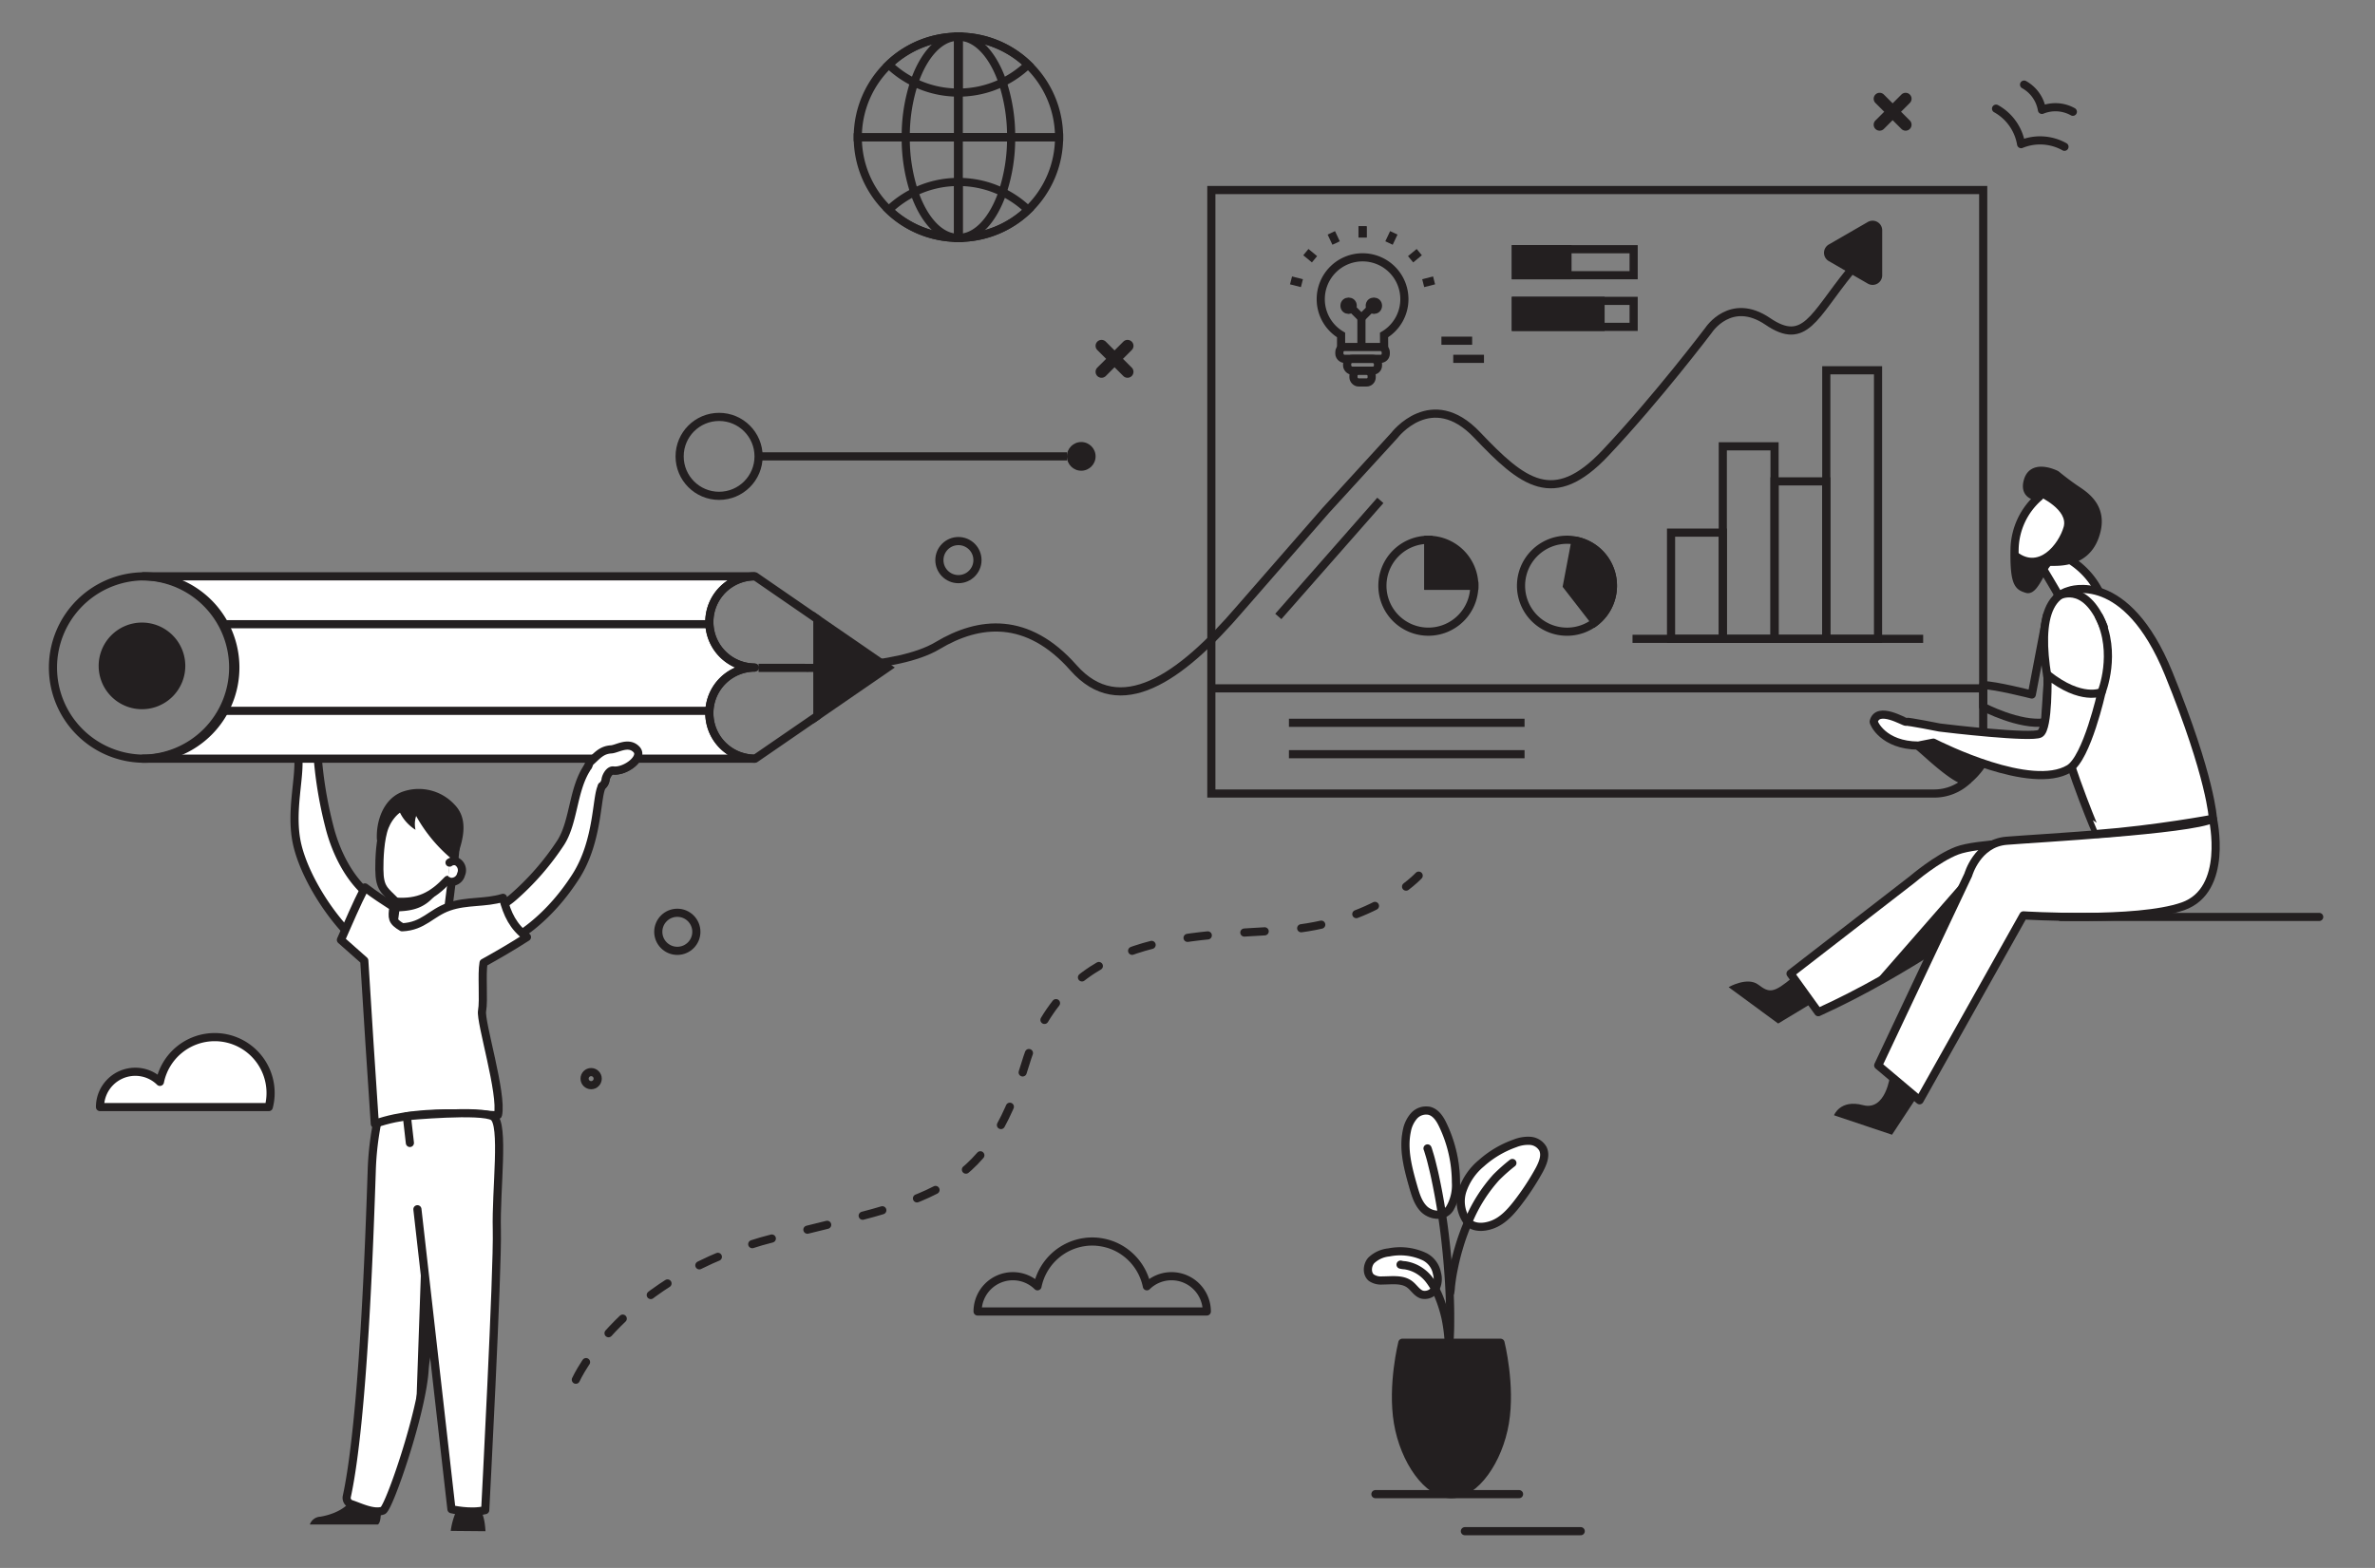 <svg xmlns="http://www.w3.org/2000/svg" xmlns:xlink="http://www.w3.org/1999/xlink" width="583" height="385" viewBox="0 0 583 385">
  <rect x="0" y="0" width="583" height="385" fill="#808080" stroke="none"/>
  <defs>
    <clipPath id="clip-path">
      <rect id="Rectangle_1434" data-name="Rectangle 1434" width="583" height="385" transform="translate(296 283)" fill="#444"/>
    </clipPath>
  </defs>
  <g id="Home_Img" transform="translate(-296 -283)" clip-path="url(#clip-path)">
    <g id="Group_661" data-name="Group 661" transform="translate(3016.639 -594.754)">
      <circle id="Ellipse_95" data-name="Ellipse 95" cx="4.674" cy="4.674" r="4.674" transform="translate(-2490.043 1010.61)" fill="none" stroke="#231f20" stroke-miterlimit="10" stroke-width="2"/>
      <circle id="Ellipse_96" data-name="Ellipse 96" cx="1.608" cy="1.608" r="1.608" transform="translate(-2577.138 1140.999)" fill="none" stroke="#231f20" stroke-miterlimit="10" stroke-width="2"/>
      <circle id="Ellipse_97" data-name="Ellipse 97" cx="4.674" cy="4.674" r="4.674" transform="translate(-2559.049 1101.88)" fill="none" stroke="#231f20" stroke-miterlimit="10" stroke-width="2"/>
      <path id="Path_703" data-name="Path 703" d="M-2478.251,957.708a1.469,1.469,0,0,1,0,2.072,1.451,1.451,0,0,1-1.033.428,1.454,1.454,0,0,1-1.033-.428l-2.153-2.154-2.153,2.154a1.469,1.469,0,0,1-2.072,0,1.468,1.468,0,0,1,0-2.072l2.154-2.153-2.154-2.153a1.461,1.461,0,0,1,0-2.066,1.469,1.469,0,0,1,2.072,0l2.153,2.153,2.153-2.153a1.462,1.462,0,0,1,2.066,0,1.44,1.44,0,0,1,.43,1.033,1.442,1.442,0,0,1-.43,1.033l-2.153,2.153Z" transform="translate(35.422 10.305)" fill="#231f20"/>
      <path id="Path_704" data-name="Path 704" d="M-2313.685,905.434a1.468,1.468,0,0,1,0,2.071,1.448,1.448,0,0,1-1.033.428,1.449,1.449,0,0,1-1.033-.428l-2.153-2.154-2.154,2.154a1.468,1.468,0,0,1-2.071,0,1.468,1.468,0,0,1,0-2.071l2.154-2.154-2.154-2.153a1.462,1.462,0,0,1,0-2.066,1.468,1.468,0,0,1,2.071,0l2.154,2.154,2.153-2.154a1.462,1.462,0,0,1,2.066,0,1.441,1.441,0,0,1,.428,1.033,1.439,1.439,0,0,1-.428,1.033l-2.154,2.153Z" transform="translate(61.857 1.908)" fill="#231f20"/>
      <g id="Group_645" data-name="Group 645" transform="translate(-2510.074 886.754)">
        <path id="Path_705" data-name="Path 705" d="M-2512.712,886.754v24.705h-24.705a24.64,24.64,0,0,1,7.61-17.839,24.6,24.6,0,0,1,16.761-6.859C-2512.937,886.754-2512.821,886.754-2512.712,886.754Z" transform="translate(2537.417 -886.754)" fill="none" stroke="#231f20" stroke-miterlimit="10" stroke-width="2"/>
        <path id="Path_706" data-name="Path 706" d="M-2513.765,886.754v13.733a24.583,24.583,0,0,1-10.845-2.5,24.747,24.747,0,0,1-6.25-4.364,24.6,24.6,0,0,1,16.761-6.859C-2513.99,886.754-2513.875,886.754-2513.765,886.754Z" transform="translate(2538.47 -886.754)" fill="none" stroke="#231f20" stroke-miterlimit="10" stroke-width="2"/>
        <path id="Path_707" data-name="Path 707" d="M-2514.341,886.754v24.705h-12.936a42.188,42.188,0,0,1,2.091-13.475c2.253-6.6,6.11-11.012,10.511-11.223C-2514.566,886.754-2514.45,886.754-2514.341,886.754Z" transform="translate(2539.046 -886.754)" fill="none" stroke="#231f20" stroke-miterlimit="10" stroke-width="2"/>
        <path id="Path_708" data-name="Path 708" d="M-2516.131,886.754v24.705h24.705a24.636,24.636,0,0,0-7.612-17.839,24.6,24.6,0,0,0-16.76-6.859C-2515.907,886.754-2516.022,886.754-2516.131,886.754Z" transform="translate(2540.836 -886.754)" fill="none" stroke="#231f20" stroke-miterlimit="10" stroke-width="2"/>
        <path id="Path_709" data-name="Path 709" d="M-2516.131,886.754v13.733a24.574,24.574,0,0,0,10.844-2.5,24.716,24.716,0,0,0,6.25-4.364,24.6,24.6,0,0,0-16.76-6.859C-2515.907,886.754-2516.022,886.754-2516.131,886.754Z" transform="translate(2540.836 -886.754)" fill="none" stroke="#231f20" stroke-miterlimit="10" stroke-width="2"/>
        <path id="Path_710" data-name="Path 710" d="M-2516.131,886.754v24.705h12.937a42.18,42.18,0,0,0-2.093-13.475c-2.251-6.6-6.108-11.012-10.511-11.223C-2515.907,886.754-2516.022,886.754-2516.131,886.754Z" transform="translate(2540.836 -886.754)" fill="none" stroke="#231f20" stroke-miterlimit="10" stroke-width="2"/>
        <path id="Path_711" data-name="Path 711" d="M-2512.712,932.745V908.04h-24.705a24.64,24.64,0,0,0,7.61,17.839,24.6,24.6,0,0,0,16.761,6.859C-2512.937,932.745-2512.821,932.745-2512.712,932.745Z" transform="translate(2537.417 -883.335)" fill="none" stroke="#231f20" stroke-miterlimit="10" stroke-width="2"/>
        <path id="Path_712" data-name="Path 712" d="M-2513.765,931.227V917.494a24.567,24.567,0,0,0-10.845,2.5,24.744,24.744,0,0,0-6.25,4.363,24.6,24.6,0,0,0,16.761,6.859C-2513.99,931.227-2513.875,931.227-2513.765,931.227Z" transform="translate(2538.47 -881.816)" fill="none" stroke="#231f20" stroke-miterlimit="10" stroke-width="2"/>
        <path id="Path_713" data-name="Path 713" d="M-2514.341,932.745V908.04h-12.936a42.2,42.2,0,0,0,2.091,13.476c2.253,6.6,6.11,11.011,10.511,11.222C-2514.566,932.745-2514.45,932.745-2514.341,932.745Z" transform="translate(2539.046 -883.335)" fill="none" stroke="#231f20" stroke-miterlimit="10" stroke-width="2"/>
        <path id="Path_714" data-name="Path 714" d="M-2516.131,932.745V908.04h24.705a24.636,24.636,0,0,1-7.612,17.839,24.591,24.591,0,0,1-16.76,6.859C-2515.907,932.745-2516.022,932.745-2516.131,932.745Z" transform="translate(2540.836 -883.335)" fill="none" stroke="#231f20" stroke-miterlimit="10" stroke-width="2"/>
        <path id="Path_715" data-name="Path 715" d="M-2516.131,931.227V917.494a24.559,24.559,0,0,1,10.844,2.5,24.713,24.713,0,0,1,6.25,4.363,24.591,24.591,0,0,1-16.76,6.859C-2515.907,931.227-2516.022,931.227-2516.131,931.227Z" transform="translate(2540.836 -881.816)" fill="none" stroke="#231f20" stroke-miterlimit="10" stroke-width="2"/>
        <path id="Path_716" data-name="Path 716" d="M-2516.131,932.745V908.04h12.937a42.187,42.187,0,0,1-2.093,13.476c-2.251,6.6-6.108,11.011-10.511,11.222C-2515.907,932.745-2516.022,932.745-2516.131,932.745Z" transform="translate(2540.836 -883.335)" fill="none" stroke="#231f20" stroke-miterlimit="10" stroke-width="2"/>
      </g>
      <circle id="Ellipse_98" data-name="Ellipse 98" cx="9.69" cy="9.69" r="9.69" transform="translate(-2553.808 980.123)" fill="none" stroke="#231f20" stroke-miterlimit="10" stroke-width="2"/>
      <circle id="Ellipse_99" data-name="Ellipse 99" cx="3.523" cy="3.523" r="3.523" transform="translate(-2458.745 986.291)" fill="#231f20"/>
      <line id="Line_34" data-name="Line 34" x2="75.683" transform="translate(-2534.428 989.814)" fill="none" stroke="#231f20" stroke-miterlimit="10" stroke-width="2"/>
      <line id="Line_35" data-name="Line 35" x2="189.466" transform="translate(-2423.285 1046.774)" fill="none" stroke="#231f20" stroke-miterlimit="10" stroke-width="2"/>
      <path id="Path_717" data-name="Path 717" d="M-2276.87,1064.011a11.958,11.958,0,0,1-8.322,3.377h-177.449V919.2h189.473v136.165a12.1,12.1,0,0,1-.139,1.845" transform="translate(39.354 5.212)" fill="none" stroke="#231f20" stroke-miterlimit="10" stroke-width="2"/>
      <path id="Path_718" data-name="Path 718" d="M-2558.4,1033.756h10.871s22.923.621,33.078-5.472,22.052-7.347,33.368,5.467,26.114,2.716,40.912-14.578l20.988-24.063,16.863-18.443s9.059-11.928,20.277-.128,18.764,17.99,31.531,4.449,25.34-30.176,25.34-30.176,5.417-8.317,14.508-2.127,11.3-1.316,20.119-12.187" transform="translate(23.972 7.99)" fill="none" stroke="#231f20" stroke-miterlimit="10" stroke-width="2"/>
      <path id="Path_719" data-name="Path 719" d="M-2322.312,926.009l-9.571,5.526a2.354,2.354,0,0,0,0,4.078l9.571,5.526a2.355,2.355,0,0,0,3.533-2.039V928.048A2.355,2.355,0,0,0-2322.312,926.009Z" transform="translate(60.169 6.254)" fill="#231f20"/>
      <g id="Group_646" data-name="Group 646" transform="translate(-2396.432 940.937)">
        <rect id="Rectangle_1003" data-name="Rectangle 1003" width="11.389" height="2.902" rx="1.25" transform="translate(4.573 22.025)" fill="none" stroke="#231f20" stroke-miterlimit="10" stroke-width="2"/>
        <rect id="Rectangle_1004" data-name="Rectangle 1004" width="7.568" height="2.902" rx="1.25" transform="translate(6.483 24.927)" fill="none" stroke="#231f20" stroke-miterlimit="10" stroke-width="2"/>
        <rect id="Rectangle_1005" data-name="Rectangle 1005" width="4.473" height="2.902" rx="1.25" transform="translate(8.031 27.828)" fill="none" stroke="#231f20" stroke-miterlimit="10" stroke-width="2"/>
        <path id="Path_720" data-name="Path 720" d="M-2423.94,955.778l-.022-3.271a10.232,10.232,0,0,0,4.991-8.809,10.263,10.263,0,0,0-10.26-10.26A10.266,10.266,0,0,0-2439.5,943.7a10.232,10.232,0,0,0,4.991,8.809v3.517" transform="translate(2439.503 -933.438)" fill="none" stroke="#231f20" stroke-miterlimit="10" stroke-width="2"/>
        <line id="Line_36" data-name="Line 36" y2="7.157" transform="translate(9.989 14.868)" fill="none" stroke="#231f20" stroke-miterlimit="10" stroke-width="2"/>
        <path id="Path_721" data-name="Path 721" d="M-2433.179,943.967l2.648,2.648,2.492-2.492" transform="translate(2440.519 -931.747)" fill="none" stroke="#231f20" stroke-miterlimit="10" stroke-width="2"/>
        <circle id="Ellipse_100" data-name="Ellipse 100" cx="1.01" cy="1.01" r="1.01" transform="translate(5.83 10.878)" fill="none" stroke="#231f20" stroke-miterlimit="10" stroke-width="2"/>
        <circle id="Ellipse_101" data-name="Ellipse 101" cx="1.01" cy="1.01" r="1.01" transform="translate(12.032 10.878)" fill="none" stroke="#231f20" stroke-miterlimit="10" stroke-width="2"/>
      </g>
      <g id="Group_647" data-name="Group 647" transform="translate(-2403.723 933.317)">
        <line id="Line_37" data-name="Line 37" y1="2.757" transform="translate(17.558)" fill="none" stroke="#231f20" stroke-miterlimit="10" stroke-width="2"/>
        <line id="Line_38" data-name="Line 38" x1="1.175" y1="2.493" transform="translate(9.888 1.614)" fill="none" stroke="#231f20" stroke-miterlimit="10" stroke-width="2"/>
        <line id="Line_39" data-name="Line 39" x1="2.126" y1="1.755" transform="translate(3.638 6.344)" fill="none" stroke="#231f20" stroke-miterlimit="10" stroke-width="2"/>
        <line id="Line_40" data-name="Line 40" x1="2.671" y1="0.681" transform="translate(0 13.287)" fill="none" stroke="#231f20" stroke-miterlimit="10" stroke-width="2"/>
      </g>
      <g id="Group_648" data-name="Group 648" transform="translate(-2386.166 933.317)">
        <line id="Line_41" data-name="Line 41" y1="2.757" fill="none" stroke="#231f20" stroke-miterlimit="10" stroke-width="2"/>
        <line id="Line_42" data-name="Line 42" y1="2.493" x2="1.175" transform="translate(6.495 1.614)" fill="none" stroke="#231f20" stroke-miterlimit="10" stroke-width="2"/>
        <line id="Line_43" data-name="Line 43" y1="1.755" x2="2.126" transform="translate(11.794 6.344)" fill="none" stroke="#231f20" stroke-miterlimit="10" stroke-width="2"/>
        <line id="Line_44" data-name="Line 44" y1="0.681" x2="2.671" transform="translate(14.887 13.287)" fill="none" stroke="#231f20" stroke-miterlimit="10" stroke-width="2"/>
      </g>
      <line id="Line_45" data-name="Line 45" y1="28.493" x2="25.05" transform="translate(-2406.85 1000.625)" fill="none" stroke="#231f20" stroke-miterlimit="10" stroke-width="2"/>
      <path id="Path_722" data-name="Path 722" d="M-2296.672,901.989a12.274,12.274,0,0,1,6.15,8.709,12.268,12.268,0,0,1,10.642.645" transform="translate(66.014 2.447)" fill="none" stroke="#231f20" stroke-linecap="round" stroke-linejoin="round" stroke-width="2"/>
      <path id="Path_723" data-name="Path 723" d="M-2290.746,896.9a8.748,8.748,0,0,1,4.383,6.207,8.746,8.746,0,0,1,7.585.46" transform="translate(66.966 1.629)" fill="none" stroke="#231f20" stroke-linecap="round" stroke-linejoin="round" stroke-width="2"/>
      <path id="Path_724" data-name="Path 724" d="M-2655.814,1112.13a13.591,13.591,0,0,1-.443,3.456h-41.432a8.665,8.665,0,0,1,8.664-8.664,8.593,8.593,0,0,1,6.045,2.474,13.725,13.725,0,0,1,13.449-10.984A13.718,13.718,0,0,1-2655.814,1112.13Z" transform="translate(1.598 33.999)" fill="#fff" stroke="#231f20" stroke-linecap="round" stroke-linejoin="round" stroke-width="2"/>
      <path id="Path_725" data-name="Path 725" d="M-2455.812,1158.834h-56.268a8.659,8.659,0,0,1,8.658-8.659,8.572,8.572,0,0,1,6.012,2.438l.035.035a13.773,13.773,0,0,1,10.539-10.678c.36-.081.72-.139,1.079-.186a5.069,5.069,0,0,1,.6-.07,3.285,3.285,0,0,1,.476-.035c.22-.012.429-.023.65-.023h.162c.221,0,.43.011.65.023a3.276,3.276,0,0,1,.476.035,5.572,5.572,0,0,1,.615.07c.2.023.4.058.592.093.348.058.685.139,1.021.22a13.907,13.907,0,0,1,1.961.662,13.764,13.764,0,0,1,8.031,9.888l.035-.035a8.594,8.594,0,0,1,6.012-2.437A8.659,8.659,0,0,1-2455.812,1158.834Z" transform="translate(31.413 40.945)" fill="none" stroke="#231f20" stroke-linecap="round" stroke-linejoin="round" stroke-width="2"/>
      <path id="Path_726" data-name="Path 726" d="M-2597.048,1188.025s11.387-25.454,48.936-34.893,51.563-10.065,61.4-42.636,40.859-31.251,63.3-32.86,33.257-13.385,33.257-13.385" transform="translate(17.764 28.511)" fill="none" stroke="#231f20" stroke-linecap="round" stroke-linejoin="round" stroke-width="2" stroke-dasharray="5 9"/>
      <g id="Group_649" data-name="Group 649" transform="translate(-2319.899 968.674)">
        <rect id="Rectangle_1006" data-name="Rectangle 1006" width="12.702" height="26.079" transform="translate(9.459 39.862)" fill="none" stroke="#231f20" stroke-miterlimit="10" stroke-width="2"/>
        <rect id="Rectangle_1007" data-name="Rectangle 1007" width="12.702" height="47.272" transform="translate(22.161 18.67)" fill="none" stroke="#231f20" stroke-miterlimit="10" stroke-width="2"/>
        <rect id="Rectangle_1008" data-name="Rectangle 1008" width="12.702" height="38.664" transform="translate(34.863 27.278)" fill="none" stroke="#231f20" stroke-miterlimit="10" stroke-width="2"/>
        <rect id="Rectangle_1009" data-name="Rectangle 1009" width="12.702" height="65.942" transform="translate(47.565)" fill="none" stroke="#231f20" stroke-miterlimit="10" stroke-width="2"/>
        <line id="Line_46" data-name="Line 46" x2="71.347" transform="translate(0 65.942)" fill="none" stroke="#231f20" stroke-miterlimit="10" stroke-width="2"/>
      </g>
      <line id="Line_47" data-name="Line 47" x2="7.544" transform="translate(-2366.808 961.414)" fill="none" stroke="#231f20" stroke-miterlimit="10" stroke-width="2"/>
      <line id="Line_48" data-name="Line 48" x2="7.544" transform="translate(-2363.907 965.864)" fill="none" stroke="#231f20" stroke-miterlimit="10" stroke-width="2"/>
      <line id="Line_49" data-name="Line 49" x2="57.838" transform="translate(-2404.239 1055.232)" fill="none" stroke="#231f20" stroke-miterlimit="10" stroke-width="2"/>
      <line id="Line_50" data-name="Line 50" x2="57.838" transform="translate(-2404.239 1062.944)" fill="none" stroke="#231f20" stroke-miterlimit="10" stroke-width="2"/>
      <g id="Group_651" data-name="Group 651" transform="translate(-2381.297 1010.288)">
        <path id="Path_727" data-name="Path 727" d="M-2403.9,1004.483a11.274,11.274,0,0,1-11.277,11.277,11.281,11.281,0,0,1-11.285-11.277,11.288,11.288,0,0,1,11.285-11.285v11.285Z" transform="translate(2426.463 -993.19)" fill="none" stroke="#231f20" stroke-miterlimit="10" stroke-width="2"/>
        <path id="Path_728" data-name="Path 728" d="M-2405.463,1004.483h-11.277V993.2A11.281,11.281,0,0,1-2405.463,1004.483Z" transform="translate(2428.025 -993.19)" fill="#231f20" stroke="#231f20" stroke-miterlimit="10" stroke-width="2"/>
        <g id="Group_650" data-name="Group 650" transform="translate(34.03)">
          <path id="Path_729" data-name="Path 729" d="M-2374.584,1004.487a11.278,11.278,0,0,1-4.365,8.914,11.265,11.265,0,0,1-6.914,2.365,11.277,11.277,0,0,1-11.28-11.279,11.292,11.292,0,0,1,11.28-11.3,9.765,9.765,0,0,1,2.1.217A11.255,11.255,0,0,1-2374.584,1004.487Z" transform="translate(2397.143 -993.191)" fill="none" stroke="#231f20" stroke-miterlimit="10" stroke-width="2"/>
          <path id="Path_730" data-name="Path 730" d="M-2376.145,1004.457a11.278,11.278,0,0,1-4.365,8.914l-6.914-8.914,2.1-11.079A11.255,11.255,0,0,1-2376.145,1004.457Z" transform="translate(2398.704 -993.161)" fill="#231f20" stroke="#231f20" stroke-miterlimit="10" stroke-width="2"/>
        </g>
      </g>
      <g id="Group_652" data-name="Group 652" transform="translate(-2348.535 938.948)">
        <rect id="Rectangle_1010" data-name="Rectangle 1010" width="28.91" height="6.383" transform="translate(0 12.683)" fill="none" stroke="#231f20" stroke-miterlimit="10" stroke-width="2"/>
        <rect id="Rectangle_1011" data-name="Rectangle 1011" width="20.79" height="6.383" transform="translate(0 12.683)" fill="#231f20" stroke="#231f20" stroke-miterlimit="10" stroke-width="2"/>
        <rect id="Rectangle_1012" data-name="Rectangle 1012" width="28.91" height="6.383" fill="none" stroke="#231f20" stroke-miterlimit="10" stroke-width="2"/>
        <rect id="Rectangle_1013" data-name="Rectangle 1013" width="12.67" height="6.383" fill="#231f20" stroke="#231f20" stroke-miterlimit="10" stroke-width="2"/>
      </g>
      <g id="Group_655" data-name="Group 655" transform="translate(-2384.856 1150.433)">
        <g id="Group_654" data-name="Group 654">
          <g id="freepik--Plant--inject-4">
            <path id="Path_731" data-name="Path 731" d="M-2410.74,1138.049c-1.632,2.325-4.786,1.553-6.251.128s-2.081-3.477-2.647-5.431c-1.279-4.484-2.569-9.182-1.611-13.743a7.738,7.738,0,0,1,1.757-3.731,4,4,0,0,1,3.78-1.25c1.592.42,2.588,1.953,3.3,3.467a32.755,32.755,0,0,1,3.213,14.055,11.3,11.3,0,0,1-1.542,6.505" transform="translate(2430.806 -1113.94)" fill="#fff" stroke="#231f20" stroke-linecap="round" stroke-linejoin="round" stroke-width="2"/>
            <g id="Group_653" data-name="Group 653" transform="translate(9.225)" opacity="0.2">
              <path id="Path_732" data-name="Path 732" d="M-2410.74,1138.049c-1.632,2.325-4.786,1.553-6.251.128s-2.081-3.477-2.647-5.431c-1.279-4.484-2.569-9.182-1.611-13.743a7.738,7.738,0,0,1,1.757-3.731,4,4,0,0,1,3.78-1.25c1.592.42,2.588,1.953,3.3,3.467a32.755,32.755,0,0,1,3.213,14.055,11.3,11.3,0,0,1-1.542,6.505" transform="translate(2421.582 -1113.94)" fill="#fff" stroke="#231f20" stroke-linecap="round" stroke-linejoin="round" stroke-width="2"/>
            </g>
            <path id="Path_733" data-name="Path 733" d="M-2415.577,1145.074a14.044,14.044,0,0,0-8.792-1.075,7.254,7.254,0,0,0-4.316,1.953c-1,1.075-1.241,3.2-.02,4.239a4.176,4.176,0,0,0,2.725.694c2.314,0,4.884-.429,6.729.976,1.046.792,1.749,2.11,3.008,2.5a2.988,2.988,0,0,0,3.292-1.475,5.076,5.076,0,0,0,.371-3.75A5.72,5.72,0,0,0-2415.577,1145.074Z" transform="translate(2429.53 -1109.156)" fill="#fff" stroke="#231f20" stroke-linecap="round" stroke-linejoin="round" stroke-width="2"/>
            <path id="Path_734" data-name="Path 734" d="M-2408.153,1140.36a8.456,8.456,0,0,1-1.309-7.813,14.965,14.965,0,0,1,4.619-6.681,24.648,24.648,0,0,1,8.254-4.884,8.694,8.694,0,0,1,3.712-.626,3.909,3.909,0,0,1,3.115,1.885c.869,1.661,0,3.663-.869,5.3a63.08,63.08,0,0,1-5.431,8.244c-1.631,2.09-3.5,4.151-5.968,5.1s-5.05.83-6.358-.889" transform="translate(2432.683 -1112.911)" fill="#fff" stroke="#231f20" stroke-linecap="round" stroke-linejoin="round" stroke-width="2"/>
            <path id="Path_735" data-name="Path 735" d="M-2410.5,1167.856a3.8,3.8,0,0,1-.147-1.055c-.078-.761-.166-1.728-.283-2.881a40.1,40.1,0,0,0-.635-4.22,33,33,0,0,0-1.533-4.991,18.231,18.231,0,0,0-2.54-4.522,9.5,9.5,0,0,0-3.214-2.638,9.074,9.074,0,0,0-2.715-.85,4.92,4.92,0,0,1-1.055-.156" transform="translate(2430.639 -1108.702)" fill="none" stroke="#231f20" stroke-linecap="round" stroke-linejoin="round" stroke-width="2"/>
            <path id="Path_736" data-name="Path 736" d="M-2416.919,1121.963a3.089,3.089,0,0,1,.166.458l.409,1.349c.177.576.362,1.3.566,2.139s.449,1.8.675,2.861a158.05,158.05,0,0,1,2.686,16.8c.714,6.6,1.035,12.62,1.055,16.975,0,2.179,0,3.908-.077,5.158,0,.576-.069,1.035-.088,1.407a3.2,3.2,0,0,1-.088.478" transform="translate(2431.555 -1112.651)" fill="none" stroke="#231f20" stroke-linecap="round" stroke-linejoin="round" stroke-width="2"/>
            <path id="Path_737" data-name="Path 737" d="M-2396.855,1125.043a43.424,43.424,0,0,0-3.973,3.527,37.677,37.677,0,0,0-6.8,10.792,53.874,53.874,0,0,0-2.4,6.642c-.624,2.08-1.036,4-1.353,5.606s-.47,2.943-.575,3.835a9.046,9.046,0,0,1-.173,1.446" transform="translate(2432.324 -1112.156)" fill="none" stroke="#231f20" stroke-linecap="round" stroke-linejoin="round" stroke-width="2"/>
          </g>
          <path id="Path_738" data-name="Path 738" d="M-2396.856,1182.738c-1.554,9.229-7.3,17.508-13.125,17.508s-11.569-8.27-13.123-17.508,1.075-19.667,1.075-19.667h24.1S-2395.3,1173.509-2396.856,1182.738Z" transform="translate(2430.482 -1106.048)" fill="#231f20" stroke="#231f20" stroke-linecap="round" stroke-linejoin="round" stroke-width="2"/>
          <line id="Line_51" data-name="Line 51" x2="35.256" transform="translate(1.848 94.198)" fill="none" stroke="#231f20" stroke-linecap="round" stroke-linejoin="round" stroke-width="2"/>
        </g>
        <line id="Line_52" data-name="Line 52" x2="28.435" transform="translate(23.807 103.293)" fill="none" stroke="#231f20" stroke-linecap="round" stroke-linejoin="round" stroke-width="2"/>
      </g>
      <g id="Group_659" data-name="Group 659" transform="translate(-2707.639 1019.269)">
        <g id="freepik--Character--inject-2" transform="translate(59.304 30.981)">
          <path id="Path_739" data-name="Path 739" d="M-2623.511,1203.613a17.24,17.24,0,0,1,1.182-4.423c.825-1.65,6.073-.6,6.073-.6s1.049.9,1.274,5.1Z" transform="translate(2661.849 -1000.212)" fill="#231f20"/>
          <path id="Path_740" data-name="Path 740" d="M-2636.606,1202.734c1.233-.752.532-6.368.532-6.368s-5.747-4.6-6.538-1.077-5.458,5.1-8.116,5.53a2.854,2.854,0,0,0-2.579,1.915Z" transform="translate(2657.063 -1000.902)" fill="#231f20"/>
          <path id="Path_741" data-name="Path 741" d="M-2625.953,1174.339a26.682,26.682,0,0,0-.421,3.1c-.534,10.42-8.771,34.246-10.245,34.8-2.28.86-5.869-.968-7.747-1.567a1.61,1.61,0,0,1-1.13-1.83c4.079-18.752,5.578-63.76,6.123-79.748a72.528,72.528,0,0,1,1.657-13.614s20.091-5.361,20.21,1.419C-2617.4,1122.9-2624.161,1164.441-2625.953,1174.339Z" transform="translate(2658.312 -1013.831)" fill="#fff" stroke="#231f20" stroke-linecap="round" stroke-linejoin="round" stroke-width="2"/>
          <path id="Path_742" data-name="Path 742" d="M-2633.257,1111.057l11.485,101.237s4.663,1.125,8.29.225c0,0,3.109-58.943,2.851-68.839s2.231-26.483-.569-28.312S-2633.257,1111.057-2633.257,1111.057Z" transform="translate(2660.283 -1014.22)" fill="#fff"/>
          <path id="Path_743" data-name="Path 743" d="M-2619.254,1062.03c1.393-4.011,2.556-8.776-.767-12.225a11.956,11.956,0,0,0-12.923-3.167c-4.625,1.783-6.452,7.253-6.172,11.84,4.022-.5,8.011-1.179,12.016-1.762C-2624.485,1058.491-2621.915,1060.295-2619.254,1062.03Z" transform="translate(2659.337 -1024.689)" fill="#231f20"/>
          <path id="Path_744" data-name="Path 744" d="M-2629.658,1049.527c-3.606-1.209-6.567,2.353-7.634,5.089-1.182,3.037-1.333,8.071-1.315,10.484.038,4.853,1.331,5.138,4.13,8.055-.327,3.527-1,7.14-1.338,10.727,4.655-1.465,8.686,1.706,13.336-.276.342-7.889,2.574-20.477,2.8-27.26S-2626.051,1050.737-2629.658,1049.527Z" transform="translate(2659.424 -1024.142)" fill="#fff" stroke="#231f20" stroke-linecap="round" stroke-linejoin="round" stroke-width="2"/>
          <path id="Path_745" data-name="Path 745" d="M-2634.674,1070.684a25.109,25.109,0,0,0,8.959-2.095c-2.538,2.881-5.228,3.606-8.979,3.733C-2634.687,1071.776-2634.683,1071.229-2634.674,1070.684Z" transform="translate(2660.053 -1021.041)" fill="#231f20"/>
          <path id="Path_746" data-name="Path 746" d="M-2633.551,1064.112" transform="translate(2660.236 -1021.76)" fill="#eb996e"/>
          <path id="Path_747" data-name="Path 747" d="M-2637.48,1075.481c-.982,3.894-1.869,7.8-3.124,11.419-6.889-5.983-13.382-16.341-15.26-24.293s.795-16.668.2-21.778c-.474-4.086-.391-2.449-.391-2.468.129-2.673,1.722-4.781,3.335-7.016a1.832,1.832,0,0,1-.788-1.479,14.78,14.78,0,0,0-.2-1.926c1.561.21,2.093-.689,3.859-.137s3.616,3.74,3,5.617c-.278.848-.546.763-.771,1.269a2.561,2.561,0,0,1-.634.854c-1,1.193-2.442,2.28-2.591,3.791-.112,1.134-.3-3.128-.024,1.671a100.609,100.609,0,0,0,2.858,17.029C-2646.513,1064.078-2643.107,1071.4-2637.48,1075.481Z" transform="translate(2656.543 -1027.622)" fill="#fff" stroke="#231f20" stroke-linecap="round" stroke-linejoin="round" stroke-width="2"/>
          <g id="Group_656" data-name="Group 656" transform="translate(41.189 10.587)">
            <path id="Path_748" data-name="Path 748" d="M-2584,1042.847c-.968-.114-1.75,1.376-1.889,2.18a2.464,2.464,0,0,1-.9,1.665c-.015.014.112-.088.065-.038-1.508,2.2-.781,13.351-6.511,22.269s-14.239,16.761-25.2,19.365a32.874,32.874,0,0,1-2.626-3.97c.742-1.981,1.629-4.02,2.155-6,4.141-1.7,6.533-1.022,10.407-4.421a65.054,65.054,0,0,0,11.618-13.366c3.273-5.164,2.919-13.2,6.61-18.558.284-.413.306-.976.687-1.307,1.527-1.329,2.613-2.858,5.05-3,1.466-.086,4.226-2.03,6.191-.014S-2581.013,1043.2-2584,1042.847Z" transform="translate(2621.054 -1036.744)" fill="#fff" stroke="#231f20" stroke-linecap="round" stroke-linejoin="round" stroke-width="2"/>
          </g>
          <path id="Path_749" data-name="Path 749" d="M-2631.716,1076.53c5.265-.232,7.048-3.509,11.473-5.048s8.9-.836,13.3-2.183c1.046,4.069,2.489,7.08,5.877,9.637h0c-3.476,2.243-7.026,4.308-10.656,6.321-.511,2.732.117,9.175-.365,11.8s5.056,20.462,3.908,25.548c-.12.532-17.831-2.277-30.237,2.193-.885-13.359-1.782-26.719-2.581-40.084q-2.877-2.533-5.741-5.083c1.925-4.319,3.743-8.686,5.909-12.891,2.237,1.735,4.6,3.259,6.977,4.795C-2634.189,1074.233-2634.3,1075.014-2631.716,1076.53Z" transform="translate(2658.118 -1021.338)" fill="#fff" stroke="#231f20" stroke-linecap="round" stroke-linejoin="round" stroke-width="2"/>
          <path id="Path_750" data-name="Path 750" d="M-2618.458,1095.421" transform="translate(2662.66 -1016.731)" fill="#fff" stroke="#231f20" stroke-linecap="round" stroke-linejoin="round" stroke-width="2"/>
          <path id="Path_751" data-name="Path 751" d="M-2635.143,1070.488c5.578.387,8.961-1.33,12.744-5.348" transform="translate(2659.98 -1021.595)" fill="none" stroke="#231f20" stroke-linecap="round" stroke-linejoin="round" stroke-width="2"/>
          <path id="Path_752" data-name="Path 752" d="M-2621.4,1063.028a1.6,1.6,0,0,1,1.138-.124c.251-1.2.517-1.776.765-3.122s.466-3.448.694-4.954c-1.026-.986-2.149-2.21-3.079-3.181s-1.436-2.03-2.543-2.724-2.848-.476-4.149-.847c-1.806-1.222-5.961-2.68-6.216.317s2.1,5.988,4.45,7.43a6.365,6.365,0,0,1,.154-3.389A37.25,37.25,0,0,0-2621.4,1063.028Z" transform="translate(2660.034 -1024.569)" fill="#231f20"/>
          <path id="Path_753" data-name="Path 753" d="M-2624.135,1066a1.721,1.721,0,0,0,.418.218,2.4,2.4,0,0,0,2.841-1.782,2.408,2.408,0,0,0-1.112-3.169,1.919,1.919,0,0,0-1.714.279" transform="translate(2661.749 -1022.233)" fill="#fff" stroke="#231f20" stroke-linecap="round" stroke-linejoin="round" stroke-width="2"/>
          <path id="Path_754" data-name="Path 754" d="M-2630.2,1138.093l8.354,73.647s4.663,1.125,8.291.225c0,0,3.109-58.943,2.851-68.839s1.917-25.944-.882-27.773-21.206-.11-21.206-.11l.746,6.573" transform="translate(2660.358 -1013.665)" fill="#fff" stroke="#231f20" stroke-linecap="round" stroke-linejoin="round" stroke-width="2"/>
          <path id="Path_755" data-name="Path 755" d="M-2629.43,1143.024l-1.449,41.6,2.216-12.681,1.532-8.654Z" transform="translate(2660.665 -1009.085)" fill="#231f20"/>
        </g>
        <g id="Group_657" data-name="Group 657">
          <path id="Path_756" data-name="Path 756" d="M-2549.534,1034.514a11.191,11.191,0,0,0,11.2,11.189h-150.475a22.381,22.381,0,0,0,22.387-22.377,22.392,22.392,0,0,0-22.387-22.4h150.475a11.2,11.2,0,0,0-11.2,11.2,11.2,11.2,0,0,0,11.2,11.2A11.191,11.191,0,0,0-2549.534,1034.514Z" transform="translate(2710.663 -1000.929)" fill="#fff" stroke="#231f20" stroke-miterlimit="10" stroke-width="2"/>
          <path id="Path_757" data-name="Path 757" d="M-2685.252,1000.929a22.4,22.4,0,0,0-22.387,22.4,22.387,22.387,0,0,0,22.387,22.377,22.381,22.381,0,0,0,22.386-22.377A22.391,22.391,0,0,0-2685.252,1000.929Z" transform="translate(2707.639 -1000.929)" fill="none" stroke="#231f20" stroke-miterlimit="10" stroke-width="2"/>
          <path id="Path_758" data-name="Path 758" d="M-2676.707,1021.353a10.633,10.633,0,0,1-10.633,10.633,10.632,10.632,0,0,1-10.633-10.633,10.634,10.634,0,0,1,10.633-10.642A10.634,10.634,0,0,1-2676.707,1021.353Z" transform="translate(2709.192 -999.358)" fill="#231f20"/>
          <line id="Line_53" data-name="Line 53" x2="119.572" transform="translate(41.557 11.756)" fill="none" stroke="#231f20" stroke-miterlimit="10" stroke-width="2"/>
          <path id="Path_759" data-name="Path 759" d="M-2542.257,1011.477v23.687l-4.92,3.385-10.4,7.154h-.039a11.191,11.191,0,0,1-11.2-11.189,11.191,11.191,0,0,1,11.2-11.188,11.2,11.2,0,0,1-11.2-11.2,11.2,11.2,0,0,1,11.2-11.2h.039l10.4,7.164Z" transform="translate(2729.939 -1000.929)" fill="none" stroke="#231f20" stroke-linecap="round" stroke-linejoin="round" stroke-width="2"/>
          <path id="Path_760" data-name="Path 760" d="M-2528.729,1021.861l-17.2,11.844v-23.688Z" transform="translate(2733.614 -999.469)" fill="#231f20" stroke="#231f20" stroke-miterlimit="10" stroke-width="2"/>
        </g>
        <line id="Line_54" data-name="Line 54" x2="119.572" transform="translate(41.557 33.027)" fill="none" stroke="#231f20" stroke-miterlimit="10" stroke-width="2"/>
        <g id="Group_658" data-name="Group 658" transform="translate(131.284 41.567)">
          <path id="Path_761" data-name="Path 761" d="M-2594.525,1041.976c.284-.413.306-.976.687-1.307,1.527-1.329,2.613-2.858,5.05-3,1.466-.086,4.226-2.03,6.191-.014s-2.678,5.542-5.663,5.191c-.968-.114-1.75,1.376-1.889,2.18a2.465,2.465,0,0,1-.9,1.665c-.015.014.111-.088.065-.038" transform="translate(2594.525 -1036.744)" fill="#fff" stroke="#231f20" stroke-linecap="round" stroke-linejoin="round" stroke-width="2"/>
        </g>
      </g>
      <g id="Group_660" data-name="Group 660" transform="translate(-2296.308 993.347)">
        <path id="Path_762" data-name="Path 762" d="M-2283.76,1009.26l-3.7,19.35s-9.024-2.3-11.934-2.3v5.348s8.971,4.7,15.171,3.777l.858-12.532Z" transform="translate(2361.884 -973.669)" fill="none" stroke="#231f20" stroke-linecap="round" stroke-linejoin="round" stroke-width="2"/>
        <path id="Path_763" data-name="Path 763" d="M-2291.631,1074.177s-19.712,14.774-41.7,24.734l-6.813-9.466,29.919-23.156s6.087-5.212,10.983-7.053,18.961-2.043,18.961-2.043Z" transform="translate(2355.34 -965.969)" fill="#fff" stroke="#231f20" stroke-linecap="round" stroke-linejoin="round" stroke-width="2"/>
        <path id="Path_764" data-name="Path 764" d="M-2341.077,1097.116l-12.159-8.933s4.608-2.651,7.311-.593,3.719,2.117,8.494-1.883l4.622,6.422Z" transform="translate(2353.236 -961.389)" fill="#231f20"/>
        <path id="Path_765" data-name="Path 765" d="M-2272.972,1005.4a19.7,19.7,0,0,0-6.824-7.614c-4.78-3.062-8.065.224-6.721,2.39s3.667,6.193,3.667,6.193" transform="translate(2363.904 -975.712)" fill="#fff" stroke="#231f20" stroke-linecap="round" stroke-linejoin="round" stroke-width="2"/>
        <path id="Path_766" data-name="Path 766" d="M-2239.439,1052.212s3.982,17.522-7.368,21.505-39.148,2.224-39.148,2.224l-25.488,45.4-10.156-8.562,22.1-46.793s2.19-7.766,9.358-8.363S-2245.174,1055.014-2239.439,1052.212Z" transform="translate(2358.318 -966.769)" fill="#fff" stroke="#231f20" stroke-linecap="round" stroke-linejoin="round" stroke-width="2"/>
        <path id="Path_767" data-name="Path 767" d="M-2316.71,1121.079l-14.238-4.778s1.494-3.982,7.119-2.49,6.656-7.292,6.656-7.292l6.463,5.449Z" transform="translate(2356.816 -958.046)" fill="#231f20"/>
        <path id="Path_768" data-name="Path 768" d="M-2280.416,1004.068s14.038-5.376,24.492,20.31,10.853,35.643,10.853,35.643-13.906,2.624-28.464,3.736C-2273.536,1063.757-2297.44,1008.846-2280.416,1004.068Z" transform="translate(2363.95 -974.578)" fill="#fff" stroke="#231f20" stroke-linecap="round" stroke-linejoin="round" stroke-width="2"/>
        <path id="Path_769" data-name="Path 769" d="M-2283.711,1005.271s6.725-4.24,11.4,7.508" transform="translate(2364.404 -974.429)" fill="none" stroke="#231f20" stroke-linecap="round" stroke-linejoin="round" stroke-width="2"/>
        <path id="Path_770" data-name="Path 770" d="M-2286.633,984.937a17.427,17.427,0,0,0-6.123,13.092c-.15,8.612,1.094,8.969,3.061,9.588s4.107-6.552,5.552-6.651,8.512.747,11.05-6.122-2.016-9.932-4.48-11.574-4.984-3.734-4.984-3.734-5.544-2.838-6.888,1.344S-2286.633,984.937-2286.633,984.937Z" transform="translate(2362.949 -978.594)" fill="#fff" stroke="#231f20" stroke-linecap="round" stroke-linejoin="round" stroke-width="2"/>
        <path id="Path_771" data-name="Path 771" d="M-2292.736,998.029c-.7,4.235,1.094,8.969,3.061,9.588s4.107-6.552,5.551-6.651,8.512.747,11.051-6.122-2.016-9.932-4.48-11.574-4.984-3.734-4.984-3.734-5.544-2.838-6.888,1.344,2.813,4.058,2.813,4.058,7.119,3.26,5.924,7.442S-2287.011,1003.3-2292.736,998.029Z" transform="translate(2362.929 -978.594)" fill="#231f20"/>
        <path id="Path_772" data-name="Path 772" d="M-2299.27,1064.079-2323,1091.243l15.144-8.983Z" transform="translate(2358.093 -964.863)" fill="#231f20"/>
        <path id="Path_773" data-name="Path 773" d="M-2266.6,1026s-4.926,2.379-13.3-4.265c0,0,.33,13.263-1.837,14.471-2.09,1.166-22.593-1.228-24.627-1.494h0s-7.826-1.567-8.26-1.417c-.413.143-6.928-3.98-7.925-.051-.078.31,2.311,5.851,10.961,5.9l3.685-.727h0c2.02,1.01,23.986,11.972,33.319,6.421C-2270.2,1042.229-2266.6,1026-2266.6,1026Z" transform="translate(2358.164 -971.664)" fill="#fff" stroke="#231f20" stroke-linecap="round" stroke-linejoin="round" stroke-width="2"/>
        <path id="Path_774" data-name="Path 774" d="M-2274.258,1027.976s3.873-9.547-.631-18.517" transform="translate(2365.821 -973.637)" fill="none" stroke="#231f20" stroke-linecap="round" stroke-linejoin="round" stroke-width="2"/>
      </g>
      <line id="Line_55" data-name="Line 55" x2="63.427" transform="translate(-2214.765 1102.9)" fill="none" stroke="#231f20" stroke-linecap="round" stroke-miterlimit="10" stroke-width="2"/>
      <path id="Path_775" data-name="Path 775" d="M-2298.073,1041.842a17.686,17.686,0,0,1-2.981,3.215c-1.694,1.365-9.076-5.552-11.037-7.259l3.054-.6Z" transform="translate(63.538 24.166)" fill="#231f20" stroke="#231f20" stroke-miterlimit="10" stroke-width="2"/>
    </g>
  </g>
</svg>
